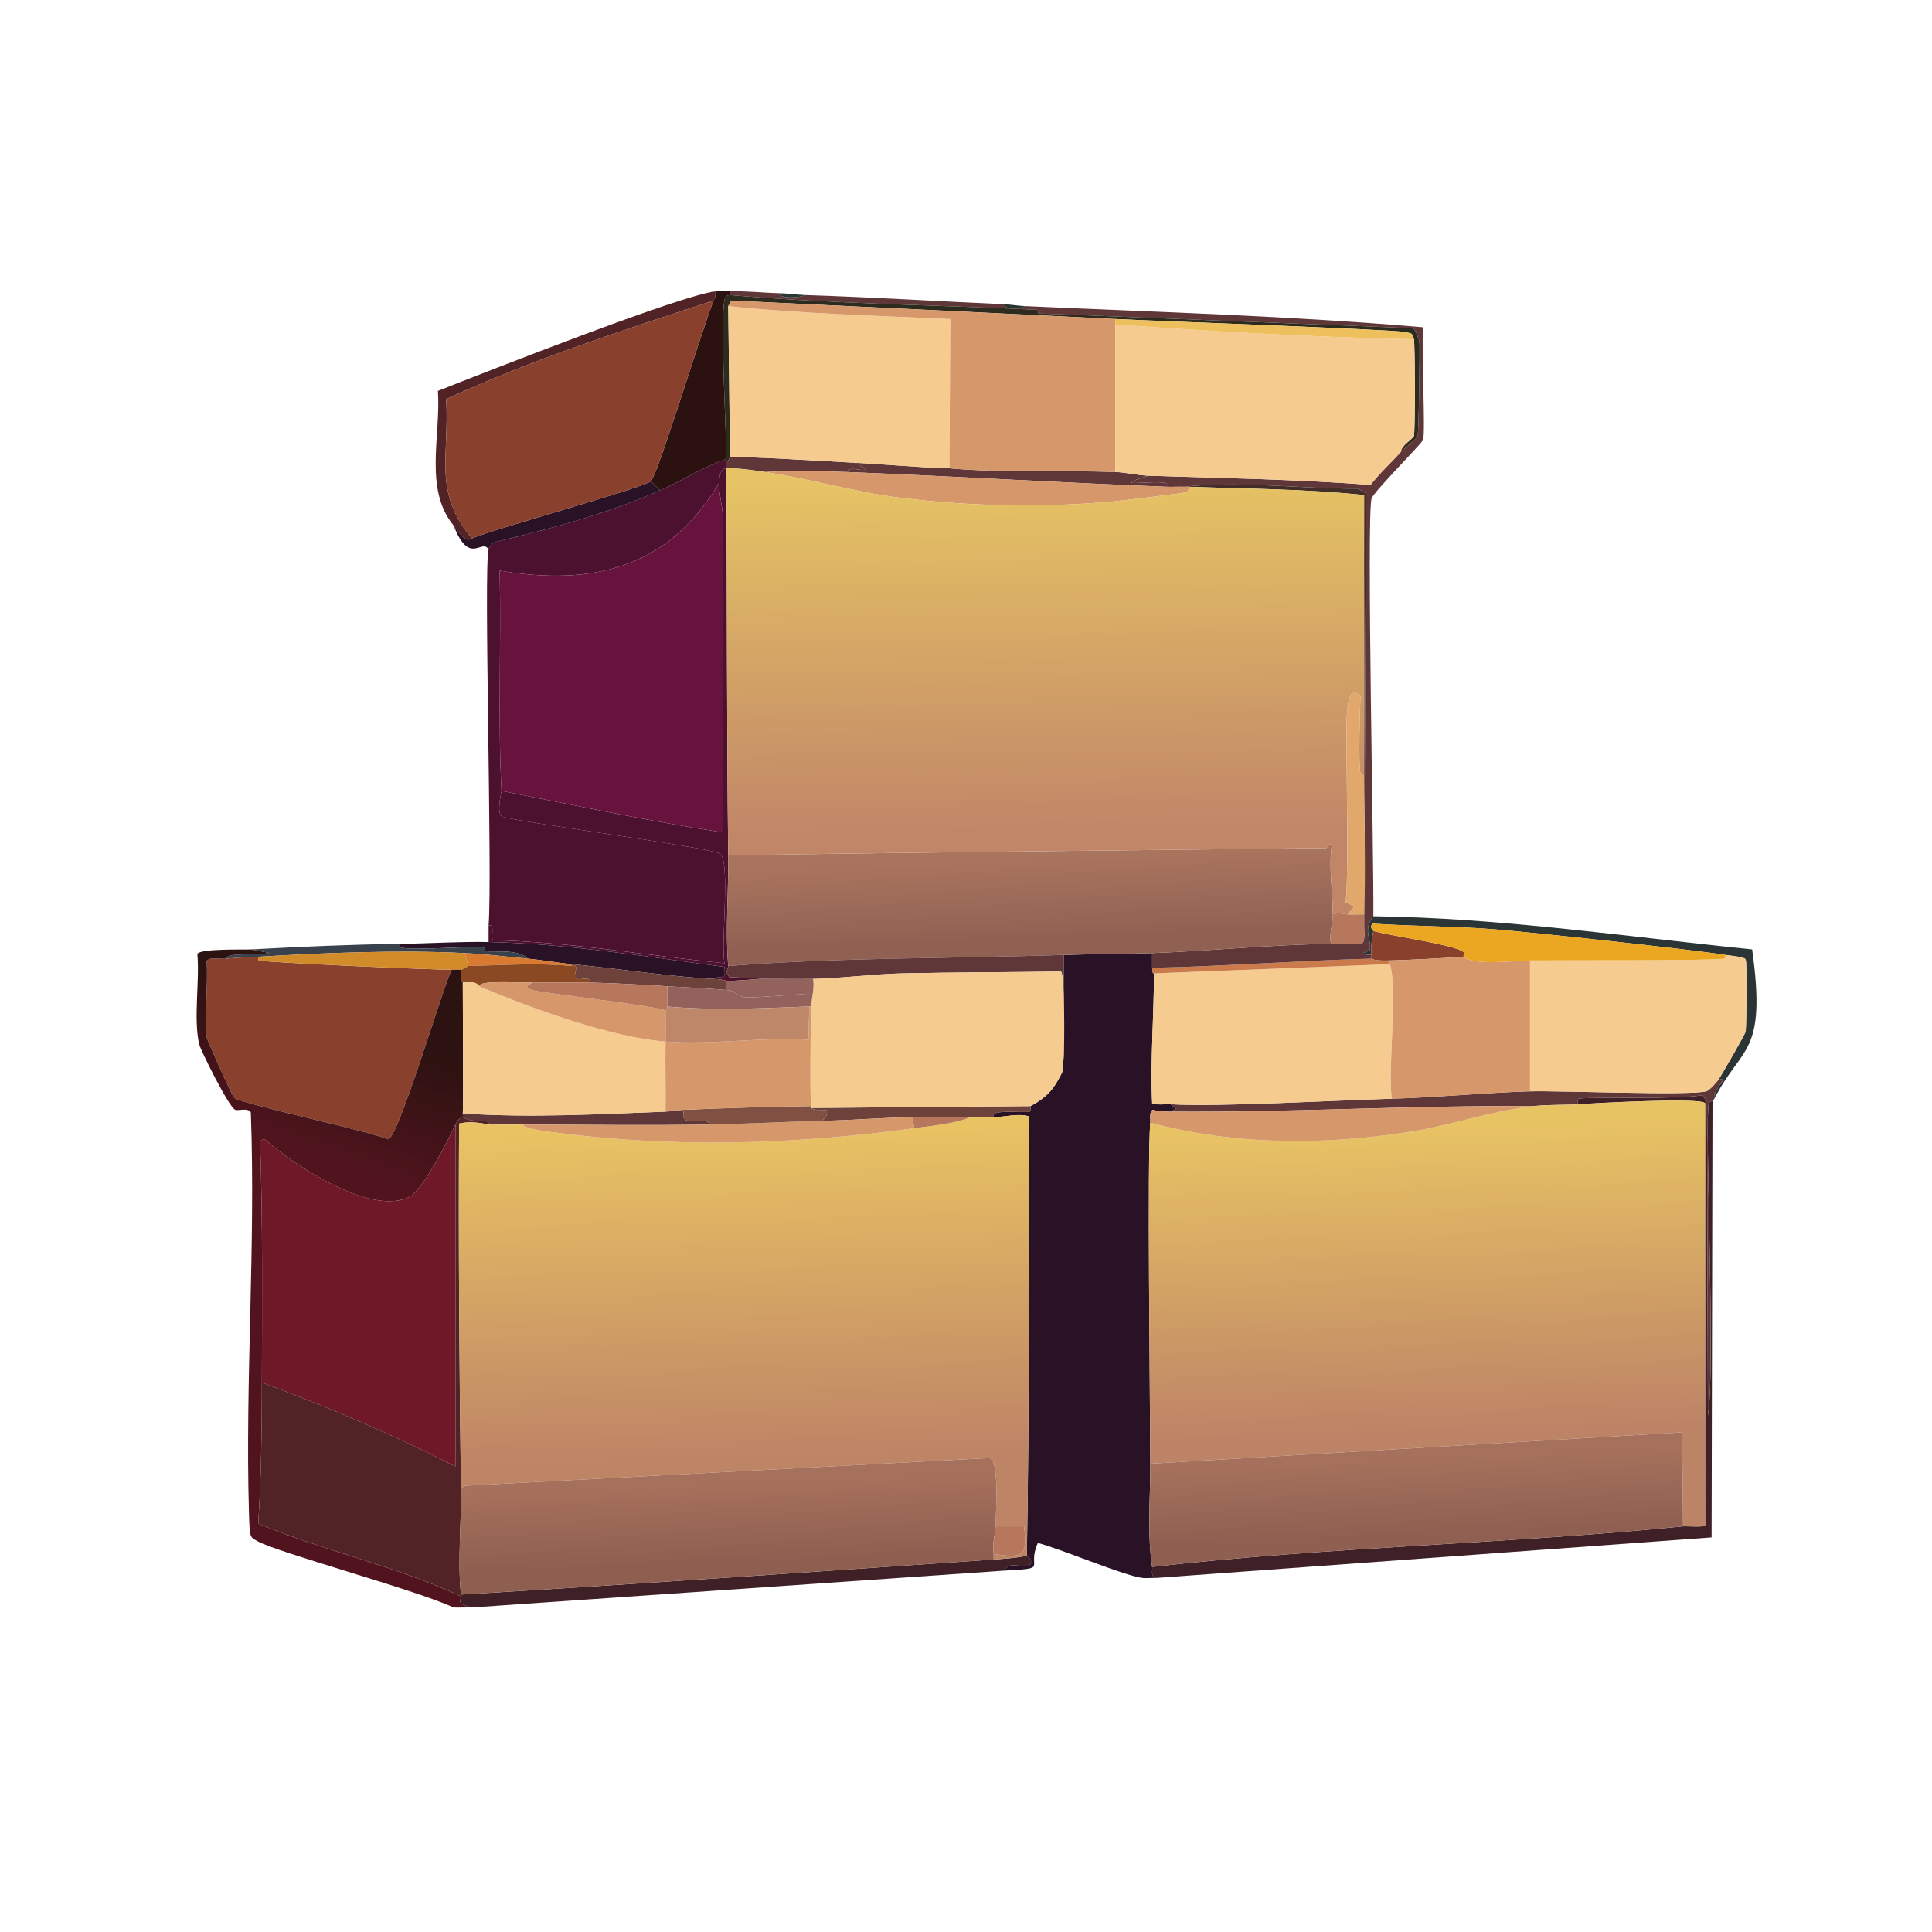 <?xml version="1.0" encoding="UTF-8"?>
<svg id="Layer_1" data-name="Layer 1" xmlns="http://www.w3.org/2000/svg" xmlns:xlink="http://www.w3.org/1999/xlink" viewBox="0 0 269.527 269.527">
  <defs>
    <style>
      .cls-1 {
        fill: #805143;
      }

      .cls-1, .cls-2, .cls-3, .cls-4, .cls-5, .cls-6, .cls-7, .cls-8, .cls-9, .cls-10, .cls-11, .cls-12, .cls-13, .cls-14, .cls-15, .cls-16, .cls-17, .cls-18, .cls-19, .cls-20, .cls-21, .cls-22, .cls-23, .cls-24, .cls-25, .cls-26, .cls-27, .cls-28, .cls-29, .cls-30, .cls-31, .cls-32, .cls-33, .cls-34, .cls-35, .cls-36 {
        stroke-width: 0px;
      }

      .cls-2 {
        fill: #39424c;
      }

      .cls-3 {
        fill: url(#linear-gradient);
      }

      .cls-4 {
        fill: #eba721;
      }

      .cls-5 {
        fill: #e2a76a;
      }

      .cls-6 {
        fill: #f5cb90;
      }

      .cls-7 {
        fill: #522326;
      }

      .cls-8 {
        fill: #93625c;
      }

      .cls-9 {
        fill: #24362d;
      }

      .cls-10 {
        fill: #d87b30;
      }

      .cls-11 {
        fill: #6f1827;
      }

      .cls-12 {
        fill: #432d28;
      }

      .cls-13 {
        fill: #d6976b;
      }

      .cls-14 {
        fill: #8b4923;
      }

      .cls-15 {
        fill: #ca7a4b;
      }

      .cls-16 {
        fill: #2d2a1e;
      }

      .cls-17 {
        fill: #402027;
      }

      .cls-18 {
        fill: #b6775d;
      }

      .cls-19 {
        fill: #4b112f;
      }

      .cls-20 {
        fill: #2c3535;
      }

      .cls-21 {
        fill: url(#linear-gradient-4);
      }

      .cls-22 {
        fill: url(#linear-gradient-2);
      }

      .cls-23 {
        fill: url(#linear-gradient-3);
      }

      .cls-24 {
        fill: url(#linear-gradient-7);
      }

      .cls-25 {
        fill: url(#linear-gradient-5);
      }

      .cls-26 {
        fill: url(#linear-gradient-6);
      }

      .cls-27 {
        fill: #2b1210;
      }

      .cls-28 {
        fill: #eebf5d;
      }

      .cls-29 {
        fill: #68133d;
      }

      .cls-30 {
        fill: #89412d;
      }

      .cls-31 {
        fill: #291226;
      }

      .cls-32 {
        fill: #603739;
      }

      .cls-33 {
        fill: #d18b29;
      }

      .cls-34 {
        fill: #bf876a;
      }

      .cls-35 {
        fill: #fff;
      }

      .cls-36 {
        fill: #6c423b;
      }
    </style>
    <linearGradient id="linear-gradient" x1="198.429" y1="157.01" x2="199.889" y2="199.929" gradientUnits="userSpaceOnUse">
      <stop offset="0" stop-color="#e8c364"/>
      <stop offset="1" stop-color="#bd8366"/>
    </linearGradient>
    <linearGradient id="linear-gradient-2" x1="197.373" y1="203.579" x2="197.807" y2="214.113" gradientUnits="userSpaceOnUse">
      <stop offset="0" stop-color="#a5715c"/>
      <stop offset="1" stop-color="#8f5f51"/>
    </linearGradient>
    <linearGradient id="linear-gradient-3" x1="143.438" y1="119.895" x2="143.846" y2="130.945" gradientUnits="userSpaceOnUse">
      <stop offset="0" stop-color="#a9745e"/>
      <stop offset="1" stop-color="#906153"/>
    </linearGradient>
    <linearGradient id="linear-gradient-4" x1="145.57" y1="67.194" x2="146.257" y2="116.047" gradientUnits="userSpaceOnUse">
      <stop offset="0" stop-color="#e6c364"/>
      <stop offset="1" stop-color="#c18668"/>
    </linearGradient>
    <linearGradient id="linear-gradient-5" x1="58.193" y1="146.275" x2="51.827" y2="164.207" gradientUnits="userSpaceOnUse">
      <stop offset="0" stop-color="#2c1210"/>
      <stop offset="1" stop-color="#51141e"/>
    </linearGradient>
    <linearGradient id="linear-gradient-6" x1="103.251" y1="158.03" x2="104.507" y2="203.528" gradientUnits="userSpaceOnUse">
      <stop offset="0" stop-color="#e8c263"/>
      <stop offset="1" stop-color="#be8466"/>
    </linearGradient>
    <linearGradient id="linear-gradient-7" x1="101.319" y1="206.869" x2="101.737" y2="218.176" gradientUnits="userSpaceOnUse">
      <stop offset="0" stop-color="#a6715c"/>
      <stop offset="1" stop-color="#8e5e50"/>
    </linearGradient>
  </defs>
  <rect class="cls-35" width="269.527" height="269.527"/>
  <g>
    <g>
      <path class="cls-31" d="M160.735,132.964c.008.685-.012,1.372,0,2.057.018,1.011.257.731.257.771-.008,6.025-.528,12.092-.257,18.129.186.263,2.099.101,2.571.129l.771.643-.771.386c-2.524-.02-2.327-.296-2.443-.257-.586.198-.341,1.336-.386,1.8-.443,4.577-.028,38.493,0,47.572.014,4.634-.447,9.842.257,14.4.104.677-.305,1.024.514,1.543-.593-.042-1.211.061-1.8,0-2.531-.261-11.085-3.928-14.657-4.886-1.662,3.643,1.727,3.502-4.629,3.857.312-1.456,2.989-.197,3.471-.771.632-.752-.387-1.219-.386-1.286.376-20.447.254-40.882.257-61.329-1.641-.425-3.259.114-4.886.129-.669-1.205,4.212-.522,5.014-.771.25-.078.076-.744.129-.771,1.34-.701,2.721-1.7,3.6-3.214,1.249-2.151.84-1.5,1.029-3.729v-14.143c4.114-.137,8.218-.102,12.343-.257Z"/>
      <path class="cls-17" d="M238.908,153.535l-.129,60.944-77.53,5.657c-.82-.519-.41-.866-.514-1.543,24.6-2.812,49.439-3.191,74.058-5.657.543-.054,2.884.156,3.086-.129v-58.887c-.383-.863-15.823-.001-17.743.129.022-.215-.098-.694.129-.771.816-.28,14.844.12,17.229-.514l.643.9q.064,21.922.129,43.843c1.094-6.602-.503-41.5.129-43.586.073-.242.501-.356.514-.386Z"/>
      <path class="cls-32" d="M239.165,153.278c-.181.355-.25.24-.257.257-.013.029-.441.144-.514.386-.631,2.086.965,36.984-.129,43.586q-.064-21.922-.129-43.843l-.643-.9c-2.384.634-16.413.234-17.229.514-.227.078-.107.556-.129.771-2.013.136-4.161.029-6.172.257-16.904-.125-33.762.907-50.658.771l.771-.386-.771-.643c6.687.395,22.409-.532,30.858-.771,6.418-.181,12.88-.841,19.286-1.029,4.127-.121,22.135.621,24.557,0,.479-.123,1.316-1.109,1.671-1.543,1.898-.842-.864,1.401-.514,2.571Z"/>
      <path class="cls-20" d="M239.165,153.278c-.35-1.17,2.412-3.414.514-2.571.248-.303,3.788-6.428,3.857-6.814.089-.493.202-9.57,0-10.029-.172-.39-2.207-.54-2.829-.643-4.364-.719-27.253-3.197-32.529-3.6-5.544-.423-11.163-.399-16.715-.771-.463.569.138.978.129,1.029-.214,1.149-.373,2.174-.257,3.343-2.453-.073-.286-.524-.257-.643.355-1.475-1.049-2.837.514-4.757,17.718.23,35.247,2.844,52.844,4.629,2.056,14.794-1.462,13.354-5.272,20.829Z"/>
      <g>
        <path class="cls-3" d="M234.794,212.936q-.064-6.557-.129-13.114-37.093,2.186-74.187,4.371c-.028-9.079-.443-42.995,0-47.572,11.74,3.15,24.148,3.175,36.129,1.286,5.799-.915,11.495-2.936,17.357-3.6,2.011-.228,4.159-.121,6.172-.257,1.92-.13,17.36-.992,17.743-.129v58.887c-.202.285-2.543.074-3.086.129Z"/>
        <path class="cls-22" d="M234.794,212.936c-24.619,2.466-49.458,2.845-74.058,5.657-.704-4.558-.243-9.766-.257-14.4q37.093-2.186,74.187-4.371.064,6.557.129,13.114Z"/>
        <path class="cls-13" d="M213.965,154.307c-5.862.664-11.558,2.686-17.357,3.6-11.981,1.889-24.389,1.864-36.129-1.286.045-.464-.201-1.602.386-1.8.116-.039-.081.237,2.443.257,16.896.135,33.754-.896,50.658-.771Z"/>
      </g>
      <path class="cls-30" d="M204.193,133.478c-3.428.228-6.851.412-10.286.514-2.533.075-2.442-.261-2.571-.257v-.514c-.116-1.169.043-2.194.257-3.343,2.3.679,11.479,1.93,12.6,2.957.072.066-.061.591,0,.643Z"/>
      <g>
        <path class="cls-6" d="M193.907,134.507c1.152,3.924-.334,14.157.257,18.772-8.449.239-24.171,1.166-30.858.771-.473-.028-2.385.134-2.571-.129-.271-6.037.249-12.104.257-18.129q16.457-.643,32.915-1.286Z"/>
        <path class="cls-15" d="M193.907,133.992c.019.167-.037.387,0,.514q-16.457.643-32.915,1.286c0-.041-.239.24-.257-.771,10.199-.224,20.409-1.008,30.6-1.286.129-.004.038.332,2.571.257Z"/>
        <path class="cls-6" d="M239.679,150.707c-.356.434-1.193,1.42-1.671,1.543-2.423.621-20.431-.121-24.557,0v-18.257c3.865-.051,25.809.057,27.129-.257.191-.045.131-.341.129-.514.622.102,2.657.252,2.829.643.202.459.089,9.535,0,10.029-.07.386-3.609,6.511-3.857,6.814Z"/>
        <path class="cls-13" d="M204.193,133.478c1.505,1.275,6.864.546,9.257.514v18.257c-6.406.188-12.868.847-19.286,1.029-.591-4.615.895-14.848-.257-18.772-.037-.127.019-.347,0-.514,3.435-.102,6.858-.286,10.286-.514Z"/>
      </g>
      <path class="cls-4" d="M240.708,133.221c.002.173.063.469-.129.514-1.32.314-23.264.206-27.129.257-2.394.031-7.753.761-9.257-.514-.061-.052.072-.577,0-.643-1.122-1.027-10.3-2.278-12.6-2.957.01-.051-.592-.46-.129-1.029,5.552.372,11.171.348,16.715.771,5.276.403,28.166,2.881,32.529,3.6Z"/>
    </g>
    <g>
      <path class="cls-32" d="M108.792,40.905c-.166.831,2.831.642,3.6.257,9.26.297,18.516.872,27.772,1.286-.22.793,2.221.67,2.829.257,18.512.833,37.102,1.365,55.544,2.957-.259,3.174.347,14.466,0,15.686-.15.526-6.972,7.309-7.2,8.229-.702,2.826.351,50.573.257,58.244-1.563,1.92-.159,3.282-.514,4.757-.029.119-2.196.569.257.643v.514c-10.192.278-20.402,1.062-30.6,1.286-.012-.685.008-1.372,0-2.057,8.3-.311,16.623-1.188,24.943-1.286.997-.072,3.924.141,4.243,0,.635-.281.345-1.97.386-2.571l.257-60.301-1.157-.643c-7.926.044-16.317-1.114-24.3-.257-.769-.029-1.545.029-2.314,0,.002-.173.063-.469-.129-.514-1.96-.466-8.286.77-2.443-1.029,10.333.344,20.672.499,30.986,1.286,1.276-1.663,2.852-3.078,4.243-4.629.396-.441,2.195-1.774,2.314-2.186.183-.63.323-12.462.257-13.114-.032-.312-.554-1.73-.9-1.929q-26.1-1.029-52.201-2.057c-.197-.009-.06-.505-.257-.514-14.263-.686-28.569-.821-42.815-2.057.028-.03-.016-.301,0-.514,2.098-.084,4.659.207,6.943.257Z"/>
      <path class="cls-31" d="M99.535,136.564c-5.792-.276-13.614-1.482-19.8-2.057-2.057-.191-4.113-.586-6.172-.771-1.07-1.336-4.49-.899-5.786-1.029-.202-.02-.056-.496-.257-.514-2.574-.228-9.692.447-11.572,0-.191-.045-.131-.341-.129-.514,4.06-.048,8.313-.338,12.343-.257,11.024.222,22.013,2.061,32.915,3.471.228,2.124-.42,1.006-1.543,1.671Z"/>
      <path class="cls-20" d="M112.392,41.162c-.769.384-3.766.574-3.6-.257,1.22.027,2.38.218,3.6.257Z"/>
      <path class="cls-9" d="M142.992,42.705c-.608.413-3.049.536-2.829-.257.96.043,1.862.214,2.829.257Z"/>
      <g>
        <g>
          <path class="cls-19" d="M101.335,64.048c0,.086,0,.171,0,.257.002.343-.002.686,0,1.029-.847-.045-.982,1.271-1.029,2.057-6.97,11.776-17.597,14.427-30.6,12.214.237,10.246-.272,20.485.257,30.729.009.18-.797,3.187.129,3.6,1.405.628,28.967,4.288,30.343,5.143,1.522.945.08,12.757.643,15.3-10.76-1.035-21.455-2.981-32.272-3.214-.45-.319.373-2.262-.643-2.057.547-7.008-.714-49.934,0-52.458.119-.422.483-.813.9-1.029,7.859-1.886,15.622-3.951,23.015-7.2,2.921-1.284,6.053-3.32,9.257-4.371Z"/>
          <path class="cls-19" d="M101.335,65.334c.104,18.006.041,35.992.257,54.001.061,5.09-.431,10.362,0,15.429.043.503-.539.643.129,1.543l5.014.257c-1.819.003-3.59.309-5.4.257-.091-.003-.293-.185-1.8-.257,1.122-.665,1.771.452,1.543-1.671-10.901-1.41-21.891-3.249-32.915-3.471v-2.314c1.016-.204.193,1.738.643,2.057,10.817.234,21.512,2.179,32.272,3.214-.563-2.543.879-14.355-.643-15.3-1.376-.855-28.938-4.515-30.343-5.143-.925-.414-.119-3.42-.129-3.6,10.249,1.996,20.625,4.252,30.858,5.786.049-14.743.012-29.486,0-44.229,0-1.187-.581-3.367-.514-4.5.046-.786.182-2.102,1.029-2.057Z"/>
        </g>
        <path class="cls-29" d="M69.963,110.335c-.529-10.244-.021-20.483-.257-30.729,13.003,2.213,23.631-.438,30.6-12.214-.067,1.133.513,3.313.514,4.5.012,14.743.049,29.487,0,44.229-10.233-1.534-20.609-3.79-30.858-5.786Z"/>
      </g>
      <path class="cls-16" d="M101.849,41.162c14.246,1.236,28.552,1.371,42.815,2.057.197.009.06.505.257.514q26.1,1.029,52.201,2.057c.346.198.868,1.617.9,1.929.066.653-.074,12.485-.257,13.114-.12.412-1.918,1.744-2.314,2.186-.022-.833,1.687-1.797,1.8-2.186.188-.648.162-12.845,0-13.5-.228-.924-.287-.825-1.414-1.029-1.982-.358-33.873-1.484-40.243-1.8-17.869-.886-35.751-1.733-53.615-2.571l-.386.771.257,21.086c-.035.01-.225.59-.514.514,0-.086,0-.171,0-.257-.028-4.544-.886-18.953-.257-22.243.138-.721.738-.606.771-.643Z"/>
      <path class="cls-32" d="M119.335,64.563l1.543.9c-1.005.379-1.992-.544-2.829.386-3.717-.144-7.596-.208-11.314,0-1.786-.269-3.587-.535-5.4-.514-.002-.343.002-.686,0-1.029.29.076.479-.505.514-.514.843-.234,15.133.655,17.486.771Z"/>
      <path class="cls-32" d="M132.449,65.334c7.69.682,15.454.243,23.143.514,1.505.053,3.091.463,4.629.514-5.843,1.799.483.563,2.443,1.029.191.045.131.341.129.514-14.924-.564-29.828-1.478-44.743-2.057.837-.93,1.823-.007,2.829-.386l-1.543-.9c4.368.216,8.738.662,13.114.771Z"/>
      <path class="cls-12" d="M190.307,129.106c.034-.51-.021-1.031,0-1.543.263-6.474-.024-13.056,0-19.543.047-12.986-.035-25.972,0-38.958-8.116-.853-16.286-.865-24.429-1.157-.257-.009-.515.01-.771,0,7.984-.857,16.374.301,24.3.257l1.157.643-.257,60.301Z"/>
      <g>
        <path class="cls-27" d="M101.849,40.648c-.016.214.028.484,0,.514-.034.037-.634-.078-.771.643-.628,3.29.229,17.699.257,22.243-3.205,1.051-6.336,3.088-9.257,4.371l-1.286-1.286c.97-.915,6.686-19.725,8.743-25.2.122-.324.379-.559.257-1.286.652-.073,1.387.027,2.057,0Z"/>
        <path class="cls-7" d="M99.535,41.934c-12.55,4.123-25.39,8.238-37.286,13.757.471,7.943-1.891,12.939,3.6,19.415-.954.753-1.957-1.053-2.571-1.8-4.171-5.075-1.755-12.472-2.186-18.772,7.063-2.792,33.879-13.347,38.701-13.886.122.727-.135.961-.257,1.286Z"/>
        <path class="cls-31" d="M90.792,67.134l1.286,1.286c-7.393,3.249-15.156,5.314-23.015,7.2-.417.215-.781.606-.9,1.029-.965-1.633-2.628,2.409-4.886-3.343.614.747,1.618,2.553,2.571,1.8,3.116-1.342,23.991-7.073,24.943-7.972Z"/>
        <path class="cls-30" d="M99.535,41.934c-2.057,5.475-7.773,24.285-8.743,25.2-.952.899-21.827,6.63-24.943,7.972-5.491-6.476-3.129-11.472-3.6-19.415,11.896-5.519,24.736-9.634,37.286-13.757Z"/>
      </g>
      <path class="cls-6" d="M132.449,65.334c-4.376-.11-8.746-.556-13.114-.771-2.353-.116-16.643-1.006-17.486-.771l-.257-21.086c10.193,1.066,20.672,1.336,30.986,1.8l-.129,20.829Z"/>
      <path class="cls-13" d="M155.593,44.505v21.343c-7.689-.271-15.453.168-23.143-.514l.129-20.829c-10.314-.464-20.793-.734-30.986-1.8l.386-.771c17.864.838,35.746,1.686,53.615,2.571Z"/>
      <g>
        <path class="cls-6" d="M197.25,47.334c.162.655.188,12.852,0,13.5-.113.388-1.822,1.353-1.8,2.186-1.391,1.551-2.967,2.965-4.243,4.629-10.315-.787-20.653-.942-30.986-1.286-1.538-.051-3.124-.461-4.629-.514v-20.572c13.874.992,27.751,1.761,41.658,2.057Z"/>
        <path class="cls-28" d="M197.25,47.334c-13.907-.296-27.784-1.065-41.658-2.057v-.771c6.37.316,38.261,1.442,40.243,1.8,1.128.204,1.186.105,1.414,1.029Z"/>
      </g>
      <g>
        <path class="cls-23" d="M185.936,127.564c0,1.292-.53,2.77-.257,4.114-8.32.098-16.643.974-24.943,1.286-4.125.155-8.229.12-12.343.257-15.601.521-31.226.327-46.801,1.543-.431-5.067.061-10.339,0-15.429,27.813-.452,55.629-.707,83.444-1.029.116-.001.455-.682.771-.514-.48,3.253.128,6.539.129,9.772Z"/>
        <path class="cls-13" d="M118.049,65.848c14.916.579,29.82,1.493,44.743,2.057.769.029,1.545-.029,2.314,0,.257.01.515-.009.771,0,.085.268-.176.72-.386.771-.628.153-8.819,1.153-10.286,1.286-9.804.885-19.812.687-29.572-.514-6.173-.76-12.851-2.69-18.9-3.6,3.719-.208,7.598-.144,11.314,0Z"/>
        <path class="cls-18" d="M187.993,127.564c.769.032,1.545-.023,2.314,0-.021.512.034,1.033,0,1.543-.04.601.249,2.29-.386,2.571-.319.141-3.246-.072-4.243,0-.273-1.345.257-2.822.257-4.114.899-.341,1.539-.022,2.057,0Z"/>
        <path class="cls-21" d="M106.735,65.848c6.049.91,12.727,2.84,18.9,3.6,9.76,1.201,19.768,1.399,29.572.514,1.467-.132,9.658-1.133,10.286-1.286.21-.051.471-.503.386-.771,8.143.292,16.313.304,24.429,1.157-.035,12.986.047,25.972,0,38.958-.173.002-.469.063-.514-.129-.298-1.252-.094-8.585,0-10.8-1.454-1.244-1.599.491-1.8,1.543-.426,2.233.296,21.772-.257,27.258,1.697.735,1.118.531.257,1.671-.518-.022-1.159-.341-2.057,0,0-3.232-.609-6.518-.129-9.772-.316-.168-.656.513-.771.514-27.815.322-55.631.577-83.444,1.029-.216-18.009-.153-35.994-.257-54.001,1.813-.021,3.614.246,5.4.514Z"/>
        <path class="cls-5" d="M190.307,108.02c-.024,6.487.263,13.069,0,19.543-.77-.023-1.545.032-2.314,0,.861-1.14,1.44-.936-.257-1.671.553-5.486-.169-25.025.257-27.258.201-1.051.346-2.787,1.8-1.543-.094,2.215-.298,9.548,0,10.8.045.191.341.131.514.129Z"/>
      </g>
    </g>
    <g>
      <path class="cls-2" d="M55.82,131.678c-.002.173-.063.469.129.514,1.88.447,8.998-.228,11.572,0,.201.018.056.494.257.514,1.296.129,4.716-.308,5.786,1.029-3.126-.282-5.451-.606-8.743-.771-9.056-.456-19.686-.044-28.8.514-1.446.089-2.93.083-4.371.257-.196-.844,3.387-.433,6.043-.771l-2.7-.514c6.909-.368,13.914-.69,20.829-.771Z"/>
      <path class="cls-32" d="M148.392,133.221v14.143c.109-1.294.18-11.578-.386-11.829-7.366.109-14.751.099-22.115.257-3.897.084-8.95.724-12.472.771-2.193.03-4.479-.004-6.686,0l-5.014-.257c-.667-.9-.086-1.04-.129-1.543,15.575-1.215,31.199-1.022,46.801-1.543Z"/>
      <path class="cls-36" d="M143.764,154.307c-.052.027.121.694-.129.771-.803.25-5.684-.433-5.014.771-1.114.01-2.229-.002-3.343,0-2.655.005-5.317-.047-7.972,0-4.205.075-8.398.421-12.6.514,2.276-2.447-.946-1.02-1.543-1.8l30.6-.257Z"/>
      <path class="cls-30" d="M36.019,133.478c-.002.173-.063.469.129.514,1.309.311,23.956,1.298,26.872,1.286-1.331,2.687-7.41,23.436-8.872,23.657-2.912-1.203-20.666-5.007-21.472-5.786-.335-.324-3.783-8.026-3.857-8.486-.336-2.09.248-7.66,0-10.543.305-.689,1.85-.268,2.829-.386,1.441-.174,2.926-.169,4.371-.257Z"/>
      <path class="cls-33" d="M64.82,132.964l.514,1.8c-.057.001-.743.511-1.029.514-.428.005-.857-.002-1.286,0-2.916.012-25.563-.974-26.872-1.286-.191-.045-.131-.341-.129-.514,9.114-.558,19.745-.971,28.8-.514Z"/>
      <path class="cls-32" d="M95.42,154.821c-.72,2.967,2.917.547,3.6,2.057-8.644.149-17.325.023-25.972,0-1.628-.004-3.258.016-4.886,0,.164-1.069-2.039.008-3.6-1.029.03-.158-.017-.348,0-.514,9.423.63,18.868.103,28.286-.257.902-.035,1.699-.221,2.571-.257Z"/>
      <path class="cls-10" d="M73.563,133.735c2.059.186,4.114.58,6.172.771v.257c-4.802-.461-9.599-.102-14.4,0l-.514-1.8c3.292.166,5.617.489,8.743.771Z"/>
      <g>
        <path class="cls-17" d="M140.164,219.108q-37.158,2.571-74.315,5.143c-2.497-.601-1.409-1.052-1.543-1.543-.021-.076.009-.175,0-.257,24.781-1.47,49.548-3.199,74.315-4.886,1.505-.102,3.146-.234,4.629-.514-.001.067,1.018.533.386,1.286-.483.574-3.16-.685-3.471.771Z"/>
        <g>
          <path class="cls-25" d="M34.991,132.449l2.7.514c-2.656.339-6.239-.073-6.043.771-.978.118-2.523-.303-2.829.386.248,2.883-.336,8.453,0,10.543.074.46,3.522,8.162,3.857,8.486.806.779,18.56,4.583,21.472,5.786,1.462-.221,7.541-20.97,8.872-23.657.429-.002.857.005,1.286,0-.168,1.711.257,1.709.257,1.8-.008,2.979.095,17.35,0,18.257-.017.166.03.356,0,.514-.014.071-.542-.051-1.029,1.029-.947,2.101-4.532,9.061-6.3,10.029-5.296,2.899-16.243-4.362-20.315-7.972l-.643.129c.389,11.267.284,22.545.257,33.815-.016,6.541-.079,13.215-.514,19.672,9.247,3.865,19.262,5.908,28.286,10.157.133.49-.954.942,1.543,1.543-.855-.024-1.717.034-2.571,0-5.259-2.46-24.67-7.687-27.386-9.257-1.037-.6-1.055-.415-1.157-3.857-.55-18.567.946-37.339.257-55.929-.325-.735-1.824-.204-2.186-.386-.958-.482-4.842-8.379-5.014-9.129-.833-3.613.088-8.805-.257-12.6.343-.779,6.391-.586,7.457-.643Z"/>
          <path class="cls-11" d="M63.534,156.878v47.701c-8.754-4.466-17.775-8.327-27-11.7.027-11.27.132-22.548-.257-33.815l.643-.129c4.072,3.61,15.019,10.87,20.315,7.972,1.768-.968,5.353-7.928,6.3-10.029Z"/>
          <path class="cls-7" d="M64.563,155.85c1.561,1.036,3.764-.04,3.6,1.029-.206-.002-2.229-.6-4.114-.129-.105,17.018.032,34.027.257,51.044.063,4.741-.482,9.985,0,14.657.009.083-.021.181,0,.257-9.024-4.249-19.039-6.292-28.286-10.157.435-6.456.498-13.131.514-19.672,9.225,3.373,18.246,7.234,27,11.7v-47.701c.487-1.079,1.015-.957,1.029-1.029Z"/>
        </g>
        <g>
          <path class="cls-26" d="M143.25,217.051c-1.483.28-3.124.412-4.629.514v-.771c4.145.633,4.729.384,4.243-3.857h-3.986c.143-3.863.485-10.002-1.157-9.514q-36.515,1.929-73.03,3.857l-.386.514c-.225-17.017-.362-34.025-.257-51.044,1.886-.471,3.909.127,4.114.129,1.628.016,3.257-.004,4.886,0-.427.368,2.156.818,3.729,1.029,16.982,2.28,33.831,1.806,50.786-.514,2.359-.323,6.239-.746,7.714-1.543,1.114-.002,2.229.01,3.343,0,1.627-.015,3.245-.554,4.886-.129-.003,20.447.118,40.883-.257,61.329Z"/>
          <path class="cls-24" d="M138.878,212.936c-.046,1.241-.496,2.573-.257,3.857v.771c-24.767,1.686-49.534,3.416-74.315,4.886-.482-4.672.063-9.916,0-14.657l.386-.514q36.515-1.929,73.03-3.857c1.643-.488,1.3,5.651,1.157,9.514Z"/>
          <path class="cls-18" d="M138.621,216.793c-.239-1.284.211-2.616.257-3.857h3.986c.486,4.242-.098,4.49-4.243,3.857Z"/>
        </g>
        <g>
          <path class="cls-13" d="M127.306,155.85l.257,1.543c-16.956,2.32-33.805,2.794-50.786.514-1.572-.211-4.156-.661-3.729-1.029,8.647.023,17.328.149,25.972,0,5.22-.09,10.459-.398,15.686-.514,4.203-.094,8.395-.439,12.6-.514Z"/>
          <path class="cls-18" d="M135.278,155.85c-1.475.797-5.356,1.22-7.714,1.543l-.257-1.543c2.654-.047,5.316.005,7.972,0Z"/>
        </g>
      </g>
      <path class="cls-1" d="M113.163,154.307c.027.091-.035.212,0,.257.597.78,3.819-.647,1.543,1.8-5.227.116-10.466.424-15.686.514-.683-1.51-4.32.91-3.6-2.057,5.909-.247,11.829-.429,17.743-.514Z"/>
      <g>
        <path class="cls-6" d="M148.392,147.364c-.188,2.229.221,1.577-1.029,3.729-.879,1.514-2.261,2.513-3.6,3.214l-30.6.257c-.035-.045.027-.166,0-.257-.196-.666-.076-12.159,0-13.886.054-1.224.49-2.575.257-3.857,3.521-.047,8.574-.688,12.472-.771,7.364-.158,14.749-.148,22.115-.257.565.251.495,10.534.386,11.829Z"/>
        <path class="cls-14" d="M79.734,134.764c1.338-.4.033,1.369.643,1.8.326.231,2.135-.471,1.929.514-2.652-.051-5.318-.008-7.972,0-2.888.009-7.501-.334-7.457.514-.298-.127-.078-.745-2.314-.514,0-.091-.425-.089-.257-1.8.286-.003.971-.513,1.029-.514,4.802-.102,9.598-.461,14.4,0Z"/>
        <path class="cls-36" d="M99.535,136.564c1.507.072,1.709.255,1.8.257v1.286c-2.736-.234-5.488-.35-8.229-.514-3.64-.218-7.146-.445-10.8-.514.206-.985-1.602-.283-1.929-.514-.61-.431.696-2.2-.643-1.8v-.257c6.186.575,14.008,1.781,19.8,2.057Z"/>
        <g>
          <path class="cls-6" d="M66.877,137.592c7.125,3.038,18.353,7.134,25.972,7.714-.064,3.255.047,6.516,0,9.772-9.418.361-18.863.887-28.286.257.095-.908-.008-15.279,0-18.257,2.236-.231,2.017.387,2.314.514Z"/>
          <path class="cls-13" d="M74.334,137.078c-.794.42-1.252.555-.129,1.029.869.366,16.02,2.044,18.643,2.829-.002,1.486.029,2.867,0,4.371-7.619-.58-18.847-4.676-25.972-7.714-.043-.848,4.569-.506,7.457-.514Z"/>
          <path class="cls-18" d="M82.306,137.078c3.654.07,7.16.296,10.8.514-.027.942,0,1.887,0,2.829,0,.677-.257.486-.257.514-2.624-.784-17.774-2.462-18.643-2.829-1.123-.473-.665-.609.129-1.029,2.654-.008,5.319-.051,7.972,0Z"/>
        </g>
        <g>
          <path class="cls-8" d="M113.421,136.564c.233,1.282-.203,2.634-.257,3.857h-.257c-.086.002-.172-.003-.257,0l.129-1.8c-1.876.109-7.602.604-8.743.514-1.212-.095-1.325-.911-2.7-1.029v-1.286c1.81.052,3.581-.254,5.4-.257,2.207-.004,4.492.03,6.686,0Z"/>
          <path class="cls-13" d="M113.163,154.307c-5.914.085-11.835.267-17.743.514-.872.036-1.67.223-2.571.257.047-3.255-.064-6.517,0-9.772,6.356.484,13.474-.66,19.929-.257l.129-4.629h.257c-.076,1.727-.196,13.22,0,13.886Z"/>
          <path class="cls-8" d="M101.335,138.107c1.375.118,1.488.934,2.7,1.029,1.141.089,6.867-.406,8.743-.514l-.129,1.8c-6.546.246-12.961.569-19.543,0,0-.941-.027-1.887,0-2.829,2.741.164,5.493.281,8.229.514Z"/>
          <path class="cls-34" d="M112.649,140.421c.086-.003.172.002.257,0l-.129,4.629c-6.454-.403-13.573.741-19.929.257.029-1.505-.002-2.886,0-4.371,0-.029.257.162.257-.514,6.582.569,12.997.246,19.543,0Z"/>
        </g>
      </g>
    </g>
  </g>
</svg>